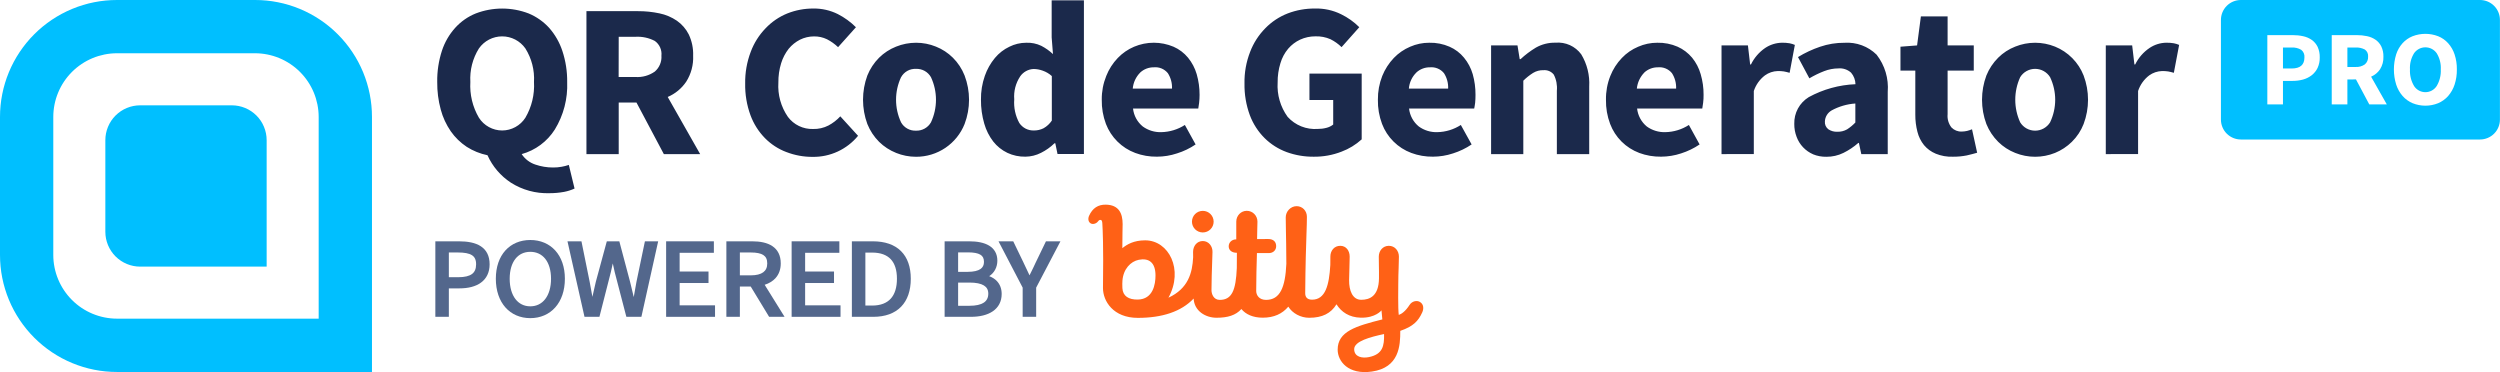 <svg width="215" height="32" viewBox="0 0 215 32" fill="none" xmlns="http://www.w3.org/2000/svg">
<path d="M10.06 31.99C8.739 31.99 7.431 31.73 6.211 31.224C4.99 30.719 3.881 29.977 2.947 29.043C2.013 28.109 1.271 27 0.765 25.779C0.26 24.559 -7.50141e-05 23.251 1.62464e-08 21.93V10.058C-7.50366e-05 8.737 0.26 7.429 0.765 6.208C1.271 4.988 2.013 3.879 2.947 2.945C3.881 2.011 4.99 1.27 6.211 0.764C7.431 0.259 8.739 -0 10.06 7.96504e-07H21.932C23.253 -0.001 24.561 0.259 25.782 0.764C27.002 1.27 28.111 2.01 29.045 2.945C29.98 3.879 30.72 4.988 31.226 6.208C31.731 7.429 31.991 8.737 31.99 10.058V31.99H10.06ZM4.583 10.058V21.93C4.585 23.381 5.163 24.772 6.189 25.798C7.216 26.825 8.608 27.402 10.06 27.404H27.406V10.058C27.404 8.606 26.827 7.214 25.801 6.187C24.774 5.16 23.384 4.583 21.932 4.58H10.06C8.608 4.582 7.215 5.159 6.188 6.186C5.161 7.213 4.584 8.606 4.583 10.058ZM12.056 22.93C11.262 22.93 10.499 22.613 9.937 22.052C9.376 21.49 9.06 20.728 9.06 19.934V12.055C9.06 11.662 9.137 11.272 9.288 10.908C9.438 10.544 9.659 10.213 9.937 9.935C10.216 9.657 10.546 9.436 10.909 9.286C11.273 9.135 11.663 9.058 12.056 9.058H19.935C20.328 9.058 20.718 9.135 21.082 9.286C21.446 9.436 21.776 9.657 22.054 9.935C22.332 10.213 22.553 10.544 22.703 10.908C22.854 11.272 22.932 11.662 22.932 12.055V22.93H12.056Z" fill="#00BFFF"/>
<path d="M43.936 15.709C43.053 15.131 42.355 14.312 41.924 13.35C41.289 13.22 40.684 12.975 40.137 12.627C39.601 12.272 39.136 11.819 38.768 11.293C38.374 10.722 38.081 10.088 37.903 9.418C37.694 8.647 37.593 7.85 37.601 7.051C37.587 6.14 37.724 5.233 38.005 4.366C38.244 3.634 38.634 2.961 39.15 2.389C39.638 1.85 40.241 1.429 40.915 1.157C42.379 0.596 43.999 0.596 45.463 1.157C46.135 1.436 46.738 1.86 47.228 2.397C47.736 2.976 48.123 3.651 48.364 4.382C48.648 5.243 48.788 6.145 48.777 7.051C48.836 8.49 48.466 9.913 47.713 11.14C47.059 12.173 46.042 12.926 44.864 13.253C45.141 13.674 45.553 13.99 46.031 14.15C46.522 14.319 47.038 14.405 47.558 14.405C47.809 14.408 48.06 14.387 48.306 14.341C48.514 14.304 48.719 14.251 48.919 14.183L49.412 16.215C49.127 16.345 48.827 16.442 48.52 16.5C48.098 16.578 47.673 16.616 47.245 16.614C46.076 16.652 44.922 16.336 43.936 15.709ZM41.187 4.166C40.647 5.028 40.391 6.036 40.45 7.051C40.387 8.126 40.642 9.195 41.187 10.124C41.401 10.46 41.697 10.736 42.046 10.927C42.395 11.119 42.787 11.221 43.185 11.221C43.583 11.221 43.975 11.119 44.324 10.927C44.673 10.736 44.969 10.46 45.183 10.124C45.727 9.195 45.985 8.126 45.923 7.051C45.982 6.036 45.723 5.028 45.183 4.166C44.958 3.846 44.658 3.583 44.31 3.402C43.962 3.222 43.577 3.128 43.185 3.128C42.793 3.128 42.408 3.222 42.06 3.402C41.712 3.583 41.412 3.846 41.187 4.166ZM173.308 13.15C172.761 12.934 172.263 12.61 171.845 12.198C171.406 11.76 171.06 11.239 170.828 10.664C170.329 9.319 170.329 7.84 170.828 6.495C171.06 5.92 171.406 5.399 171.845 4.961C172.262 4.547 172.76 4.223 173.308 4.009C174.407 3.566 175.634 3.566 176.733 4.009C177.29 4.235 177.796 4.572 178.218 5C178.641 5.427 178.972 5.935 179.191 6.495C179.697 7.838 179.697 9.321 179.191 10.664C178.967 11.241 178.622 11.764 178.18 12.198C177.764 12.607 177.273 12.93 176.733 13.15C175.634 13.593 174.407 13.593 173.308 13.15ZM173.735 6.639C173.457 7.248 173.313 7.91 173.313 8.579C173.313 9.249 173.457 9.911 173.735 10.52C173.87 10.739 174.058 10.921 174.283 11.046C174.509 11.172 174.763 11.237 175.02 11.237C175.278 11.237 175.532 11.172 175.758 11.046C175.983 10.921 176.174 10.739 176.309 10.52C176.597 9.914 176.747 9.251 176.747 8.579C176.747 7.908 176.597 7.245 176.309 6.639C176.174 6.419 175.983 6.238 175.758 6.113C175.532 5.987 175.278 5.922 175.02 5.922C174.763 5.922 174.509 5.987 174.283 6.113C174.058 6.238 173.87 6.419 173.735 6.639ZM166.468 13.214C166.081 13.054 165.738 12.804 165.468 12.483C165.198 12.147 165.004 11.758 164.9 11.34C164.775 10.857 164.713 10.36 164.717 9.861V6.074H163.44V4.017L164.869 3.906L165.196 1.412H167.494V3.906H169.744V6.074H167.494V9.823C167.454 10.233 167.575 10.642 167.829 10.966C167.942 11.082 168.078 11.172 168.228 11.232C168.379 11.292 168.54 11.321 168.702 11.315C168.86 11.312 169.017 11.294 169.17 11.259C169.315 11.221 169.456 11.174 169.594 11.118L170.035 13.136C169.78 13.209 169.486 13.288 169.145 13.366C168.753 13.444 168.351 13.481 167.951 13.477C167.442 13.496 166.935 13.406 166.463 13.214H166.468ZM155.927 13.269C155.601 13.128 155.306 12.921 155.062 12.663C154.818 12.405 154.63 12.102 154.508 11.769C154.371 11.414 154.304 11.036 154.308 10.656C154.295 10.196 154.403 9.74 154.621 9.335C154.84 8.931 155.163 8.593 155.555 8.352C156.79 7.679 158.165 7.298 159.571 7.242C159.565 6.878 159.43 6.528 159.194 6.251C159.047 6.118 158.873 6.015 158.684 5.952C158.495 5.889 158.298 5.865 158.099 5.883C157.686 5.886 157.274 5.964 156.888 6.113C156.443 6.284 156.016 6.493 155.605 6.736L154.627 4.908C155.225 4.543 155.862 4.245 156.525 4.02C157.201 3.789 157.912 3.673 158.626 3.679C159.133 3.645 159.64 3.718 160.117 3.895C160.594 4.072 161.027 4.347 161.389 4.704C162.096 5.614 162.439 6.755 162.345 7.904V13.256H160.073L159.867 12.295H159.812C159.426 12.636 158.996 12.922 158.534 13.15C158.079 13.373 157.578 13.488 157.071 13.483C156.678 13.49 156.286 13.418 155.921 13.269H155.927ZM157.509 9.504C157.343 9.6 157.204 9.736 157.105 9.9C157.005 10.064 156.948 10.251 156.941 10.443C156.93 10.571 156.95 10.701 157.002 10.819C157.054 10.937 157.135 11.039 157.238 11.118C157.468 11.27 157.741 11.345 158.016 11.331C158.308 11.34 158.596 11.268 158.85 11.124C159.109 10.957 159.347 10.76 159.56 10.537V8.901C158.839 8.95 158.137 9.157 157.504 9.504H157.509ZM140.973 13.15C140.403 12.936 139.883 12.603 139.452 12.173C139.02 11.743 138.687 11.225 138.471 10.656C138.221 9.991 138.1 9.286 138.113 8.577C138.102 7.878 138.228 7.183 138.487 6.534C138.715 5.958 139.051 5.433 139.48 4.986C139.876 4.569 140.356 4.239 140.887 4.017C141.403 3.791 141.962 3.674 142.525 3.676C143.126 3.662 143.723 3.778 144.274 4.017C144.756 4.233 145.182 4.556 145.521 4.961C145.861 5.378 146.111 5.861 146.258 6.378C146.427 6.956 146.513 7.554 146.507 8.156C146.511 8.387 146.498 8.616 146.469 8.845C146.443 9.052 146.419 9.213 146.396 9.333H140.79C140.857 9.938 141.157 10.493 141.627 10.88C142.091 11.214 142.652 11.384 143.223 11.365C143.941 11.351 144.641 11.137 145.244 10.747L146.166 12.422C145.676 12.754 145.14 13.013 144.576 13.192C144.019 13.377 143.436 13.472 142.849 13.474C142.208 13.482 141.569 13.373 140.968 13.15H140.973ZM141.419 6.232C141.05 6.607 140.82 7.098 140.768 7.622H144.146C144.167 7.153 144.042 6.687 143.789 6.293C143.645 6.115 143.457 5.977 143.246 5.888C143.035 5.8 142.805 5.767 142.578 5.789C142.147 5.785 141.733 5.943 141.414 6.232H141.419ZM121.367 13.15C120.794 12.938 120.276 12.603 119.843 12.173C119.409 11.743 119.072 11.227 118.856 10.656C118.607 9.991 118.485 9.286 118.499 8.577C118.491 7.878 118.618 7.184 118.873 6.534C119.103 5.96 119.442 5.435 119.868 4.986C120.266 4.571 120.745 4.241 121.275 4.017C121.791 3.791 122.35 3.674 122.913 3.676C123.514 3.661 124.108 3.777 124.659 4.017C125.144 4.228 125.571 4.552 125.906 4.961C126.249 5.378 126.504 5.86 126.654 6.378C126.817 6.957 126.897 7.555 126.893 8.156C126.895 8.387 126.884 8.615 126.862 8.845C126.829 9.052 126.813 9.213 126.782 9.333H121.178C121.21 9.633 121.303 9.925 121.447 10.191C121.592 10.456 121.785 10.69 122.021 10.88C122.481 11.214 123.04 11.384 123.609 11.365C124.327 11.351 125.029 11.137 125.632 10.747L126.56 12.422C126.067 12.755 125.529 13.014 124.961 13.192C124.405 13.377 123.823 13.471 123.237 13.474C122.598 13.482 121.963 13.373 121.364 13.15H121.367ZM121.813 6.232C121.435 6.601 121.204 7.095 121.162 7.622H124.54C124.561 7.153 124.436 6.687 124.182 6.293C124.037 6.116 123.853 5.979 123.642 5.891C123.431 5.803 123.202 5.768 122.974 5.789C122.544 5.783 122.127 5.941 121.81 6.232H121.813ZM110.65 13.078C109.942 12.818 109.297 12.41 108.76 11.88C108.198 11.322 107.764 10.647 107.486 9.906C107.166 9.034 107.01 8.112 107.026 7.184C107.007 6.253 107.172 5.328 107.511 4.46C107.8 3.701 108.243 3.012 108.813 2.433C109.355 1.875 110.012 1.44 110.736 1.157C111.484 0.87 112.277 0.728 113.078 0.733C113.86 0.711 114.635 0.88 115.337 1.226C115.915 1.508 116.445 1.884 116.9 2.339L115.375 4.053C115.094 3.777 114.772 3.547 114.419 3.372C114.012 3.194 113.57 3.11 113.125 3.125C112.672 3.123 112.224 3.219 111.812 3.408C111.418 3.591 111.066 3.859 110.783 4.189C110.477 4.554 110.25 4.979 110.116 5.437C109.951 5.974 109.87 6.534 109.877 7.096C109.812 8.15 110.116 9.194 110.736 10.05C111.06 10.409 111.462 10.689 111.911 10.869C112.36 11.049 112.845 11.123 113.327 11.088C113.577 11.089 113.826 11.06 114.067 10.996C114.281 10.945 114.481 10.847 114.655 10.711V8.599H112.612V6.331H117.105V11.985C116.6 12.444 116.012 12.804 115.373 13.042C114.615 13.337 113.808 13.485 112.995 13.477C112.195 13.486 111.399 13.352 110.648 13.078H110.65ZM97.623 13.15C97.051 12.937 96.532 12.603 96.099 12.173C95.665 11.743 95.327 11.226 95.109 10.656C94.86 9.991 94.739 9.286 94.752 8.577C94.743 7.877 94.875 7.182 95.137 6.534C95.364 5.958 95.701 5.432 96.129 4.986C96.527 4.571 97.005 4.241 97.534 4.017C98.07 3.792 98.646 3.674 99.228 3.674C99.809 3.674 100.385 3.792 100.921 4.017C101.406 4.229 101.834 4.553 102.171 4.961C102.512 5.379 102.766 5.861 102.916 6.378C103.083 6.956 103.165 7.555 103.163 8.156C103.164 8.387 103.15 8.616 103.124 8.845C103.094 9.052 103.069 9.213 103.052 9.333H97.44C97.505 9.94 97.808 10.496 98.282 10.88C98.744 11.214 99.304 11.385 99.873 11.365C100.593 11.35 101.294 11.136 101.899 10.747L102.822 12.422C102.33 12.757 101.791 13.016 101.223 13.192C100.667 13.378 100.085 13.472 99.499 13.474C98.858 13.483 98.221 13.374 97.62 13.15H97.623ZM98.066 6.232C97.692 6.604 97.462 7.096 97.415 7.622H100.793C100.814 7.153 100.689 6.687 100.436 6.293C100.291 6.116 100.106 5.977 99.895 5.888C99.684 5.8 99.455 5.767 99.228 5.789C98.797 5.784 98.382 5.942 98.064 6.232H98.066ZM86.629 13.142C86.158 12.915 85.745 12.584 85.421 12.173C85.069 11.715 84.807 11.195 84.648 10.639C84.453 9.969 84.356 9.274 84.363 8.577C84.352 7.879 84.464 7.184 84.695 6.525C84.889 5.964 85.183 5.443 85.562 4.986C85.902 4.576 86.328 4.245 86.81 4.017C87.257 3.794 87.75 3.677 88.251 3.676C88.7 3.657 89.148 3.747 89.553 3.942C89.918 4.132 90.256 4.37 90.556 4.651L90.443 3.214V0.03H93.217V13.245H90.947L90.756 12.323H90.684C90.345 12.654 89.955 12.93 89.531 13.142C89.116 13.356 88.656 13.47 88.19 13.474C87.65 13.485 87.115 13.371 86.627 13.142H86.629ZM87.732 6.575C87.347 7.156 87.168 7.849 87.225 8.543C87.17 9.249 87.321 9.955 87.66 10.576C87.798 10.781 87.986 10.95 88.206 11.063C88.427 11.176 88.674 11.229 88.921 11.221C89.208 11.224 89.491 11.159 89.747 11.03C90.032 10.869 90.275 10.643 90.457 10.371V6.542C90.232 6.334 89.964 6.178 89.675 6.077C89.428 5.987 89.168 5.937 88.905 5.933C88.672 5.94 88.447 6.001 88.242 6.113C88.038 6.224 87.862 6.384 87.73 6.575H87.732ZM77.066 13.15C76.52 12.932 76.023 12.609 75.603 12.198C75.166 11.76 74.822 11.238 74.591 10.664C74.096 9.319 74.096 7.84 74.591 6.495C74.822 5.921 75.166 5.399 75.603 4.961C76.021 4.549 76.519 4.225 77.066 4.009C77.611 3.789 78.194 3.676 78.781 3.676C79.367 3.675 79.948 3.788 80.491 4.009C81.035 4.225 81.531 4.549 81.946 4.961C82.385 5.397 82.728 5.919 82.955 6.495C83.465 7.838 83.465 9.321 82.955 10.664C82.623 11.498 82.047 12.213 81.303 12.716C80.559 13.218 79.68 13.486 78.781 13.483C78.193 13.483 77.609 13.37 77.063 13.15H77.066ZM77.49 6.639C77.207 7.247 77.06 7.909 77.06 8.579C77.06 9.25 77.207 9.912 77.49 10.52C77.616 10.748 77.803 10.933 78.03 11.06C78.257 11.187 78.516 11.249 78.776 11.237C79.036 11.247 79.294 11.184 79.521 11.057C79.749 10.931 79.936 10.746 80.064 10.52C80.347 9.912 80.494 9.25 80.494 8.579C80.494 7.909 80.347 7.247 80.064 6.639C79.936 6.413 79.749 6.225 79.521 6.099C79.294 5.972 79.036 5.912 78.776 5.922C78.516 5.91 78.26 5.969 78.033 6.096C77.806 6.223 77.619 6.412 77.493 6.639H77.49ZM67.63 13.078C66.935 12.817 66.308 12.408 65.787 11.88C65.236 11.318 64.811 10.644 64.54 9.906C64.222 9.034 64.068 8.111 64.085 7.184C64.07 6.254 64.232 5.33 64.562 4.46C64.843 3.703 65.278 3.014 65.84 2.433C66.364 1.88 67.001 1.445 67.707 1.157C68.423 0.872 69.187 0.729 69.958 0.733C70.683 0.724 71.4 0.888 72.05 1.21C72.626 1.504 73.152 1.885 73.61 2.342L72.075 4.056C71.792 3.784 71.471 3.557 71.122 3.377C70.773 3.208 70.389 3.124 70.002 3.131C69.585 3.131 69.173 3.227 68.799 3.413C68.426 3.604 68.096 3.868 67.829 4.191C67.538 4.564 67.317 4.987 67.178 5.44C67.013 5.977 66.933 6.536 66.94 7.098C66.873 8.147 67.162 9.188 67.76 10.052C68.01 10.386 68.335 10.655 68.711 10.836C69.087 11.017 69.502 11.106 69.919 11.093C70.38 11.107 70.839 11.003 71.249 10.792C71.63 10.588 71.974 10.323 72.266 10.005L73.793 11.68C73.32 12.255 72.723 12.718 72.047 13.031C71.371 13.345 70.634 13.501 69.888 13.491C69.118 13.496 68.352 13.356 67.633 13.078H67.63ZM181.098 13.253V3.906H183.367L183.559 5.542H183.628C183.908 4.97 184.333 4.481 184.861 4.125C185.285 3.84 185.781 3.683 186.291 3.674C186.51 3.669 186.729 3.685 186.945 3.721C187.103 3.75 187.258 3.797 187.405 3.862L186.951 6.262C186.789 6.214 186.626 6.174 186.46 6.143C186.286 6.118 186.11 6.107 185.934 6.11C185.537 6.122 185.152 6.252 184.831 6.484C184.384 6.825 184.051 7.293 183.875 7.826V13.25L181.098 13.253ZM148.051 13.253V3.906H150.321L150.512 5.542H150.584C150.861 4.972 151.283 4.484 151.806 4.125C152.234 3.84 152.733 3.684 153.247 3.674C153.465 3.669 153.683 3.685 153.898 3.721C154.056 3.751 154.211 3.798 154.358 3.862L153.907 6.262C153.723 6.207 153.564 6.174 153.413 6.143C153.239 6.118 153.063 6.107 152.887 6.11C152.49 6.121 152.105 6.251 151.784 6.484C151.337 6.825 151.004 7.293 150.828 7.826V13.25L148.051 13.253ZM133.89 13.253V7.804C133.936 7.325 133.845 6.842 133.624 6.414C133.521 6.284 133.386 6.182 133.233 6.115C133.08 6.049 132.914 6.022 132.748 6.035C132.429 6.024 132.114 6.107 131.842 6.273C131.54 6.464 131.258 6.688 131.005 6.94V13.253H128.234V3.906H130.504L130.695 5.088H130.767C131.171 4.713 131.613 4.379 132.086 4.094C132.599 3.804 133.181 3.658 133.771 3.671C134.194 3.634 134.622 3.706 135.01 3.881C135.397 4.056 135.733 4.328 135.985 4.67C136.49 5.503 136.728 6.469 136.672 7.442V13.253H133.89ZM57.091 13.253L54.738 8.82H53.209V13.253H50.434V0.96H54.877C55.494 0.958 56.11 1.021 56.714 1.149C57.252 1.259 57.762 1.476 58.216 1.785C58.647 2.087 58.996 2.49 59.233 2.959C59.502 3.53 59.633 4.156 59.61 4.787C59.645 5.576 59.438 6.358 59.014 7.026C58.621 7.608 58.069 8.063 57.423 8.339L60.214 13.253H57.091ZM53.203 6.622H54.644C55.238 6.662 55.828 6.497 56.315 6.154C56.51 5.986 56.663 5.774 56.761 5.537C56.86 5.299 56.902 5.043 56.883 4.787C56.909 4.545 56.869 4.3 56.77 4.078C56.67 3.856 56.513 3.663 56.315 3.521C55.801 3.252 55.223 3.129 54.644 3.164H53.209L53.203 6.622Z" fill="#1B294B"/>
<path fill-rule="evenodd" clip-rule="evenodd" d="M37.44 20.753V27.247H38.601V24.8H39.513C40.253 24.8 40.9 24.646 41.365 24.304C41.838 23.957 42.107 23.429 42.107 22.73C42.107 22.006 41.835 21.497 41.349 21.179C40.876 20.869 40.22 20.753 39.473 20.753H37.44ZM38.601 23.84V21.713H39.373C39.943 21.713 40.337 21.787 40.585 21.945C40.817 22.092 40.945 22.327 40.945 22.73C40.945 23.131 40.821 23.394 40.592 23.564C40.352 23.742 39.971 23.84 39.413 23.84H38.601Z" fill="#53678C"/>
<path fill-rule="evenodd" clip-rule="evenodd" d="M48.803 20.753L50.267 27.247H51.551L52.533 23.4L52.534 23.395C52.552 23.317 52.569 23.24 52.587 23.164C52.625 22.993 52.663 22.827 52.7 22.656C52.748 22.902 52.8 23.141 52.864 23.398L53.867 27.247H55.16L56.603 20.753H55.463L54.735 24.24L54.701 24.428C54.634 24.8 54.568 25.171 54.503 25.548C54.427 25.219 54.348 24.895 54.269 24.576C54.241 24.462 54.214 24.348 54.186 24.235L53.262 20.753H52.186L51.242 24.231L51.241 24.236C51.138 24.666 51.039 25.093 50.946 25.529C50.871 25.096 50.796 24.671 50.712 24.242L50.005 20.753H48.803Z" fill="#53678C"/>
<path fill-rule="evenodd" clip-rule="evenodd" d="M57.287 20.753V27.247H61.493V26.259H58.448V24.339H60.932V23.351H58.448V21.741H61.393V20.753H57.287Z" fill="#53678C"/>
<path fill-rule="evenodd" clip-rule="evenodd" d="M62.468 20.753V27.247H63.629V24.64H64.561L66.144 27.247H67.473L65.761 24.492C66.138 24.371 66.462 24.18 66.702 23.91C66.988 23.589 67.145 23.169 67.145 22.654C67.145 21.963 66.883 21.475 66.425 21.167C65.979 20.867 65.365 20.753 64.681 20.753H62.468ZM63.629 23.68V21.713H64.561C65.063 21.713 65.42 21.786 65.648 21.934C65.862 22.073 65.983 22.292 65.983 22.654C65.983 23.007 65.861 23.252 65.64 23.415C65.411 23.584 65.055 23.68 64.561 23.68H63.629Z" fill="#53678C"/>
<path fill-rule="evenodd" clip-rule="evenodd" d="M68.08 20.753V27.247H72.285V26.259H69.241V24.339H71.725V23.351H69.241V21.741H72.185V20.753H68.08Z" fill="#53678C"/>
<path fill-rule="evenodd" clip-rule="evenodd" d="M73.261 20.753V27.247H75.103C76.126 27.247 76.938 26.951 77.494 26.379C78.049 25.808 78.328 24.984 78.328 23.972C78.328 22.964 78.049 22.153 77.487 21.595C76.925 21.036 76.103 20.753 75.063 20.753H73.261ZM74.422 26.278V21.722H75.003C75.74 21.722 76.265 21.928 76.608 22.294C76.952 22.662 77.137 23.219 77.137 23.972C77.137 24.729 76.952 25.302 76.606 25.683C76.263 26.062 75.737 26.278 75.003 26.278H74.422Z" fill="#53678C"/>
<path fill-rule="evenodd" clip-rule="evenodd" d="M81.237 20.753V27.247H83.5C84.249 27.247 84.906 27.096 85.381 26.771C85.863 26.441 86.144 25.939 86.144 25.28C86.144 24.819 85.993 24.444 85.726 24.166C85.548 23.98 85.323 23.842 85.069 23.749C85.522 23.463 85.773 22.96 85.773 22.419C85.773 21.822 85.511 21.393 85.064 21.123C84.628 20.86 84.028 20.753 83.35 20.753H81.237ZM82.398 23.379V21.704H83.24C83.743 21.704 84.092 21.77 84.311 21.902C84.514 22.024 84.622 22.212 84.622 22.522C84.622 22.793 84.526 22.994 84.322 23.135C84.107 23.284 83.752 23.379 83.21 23.379H82.398ZM82.398 26.297V24.301H83.38C83.94 24.301 84.348 24.387 84.611 24.547C84.862 24.7 84.993 24.924 84.993 25.252C84.993 25.616 84.853 25.865 84.599 26.031C84.334 26.204 83.928 26.297 83.38 26.297H82.398Z" fill="#53678C"/>
<path fill-rule="evenodd" clip-rule="evenodd" d="M85.872 20.753L87.949 24.736V27.247H89.11V24.736L91.198 20.753H89.952L89.067 22.584L89.064 22.589C88.941 22.867 88.808 23.134 88.672 23.409C88.628 23.497 88.584 23.586 88.539 23.677C88.375 23.341 88.223 23.015 88.067 22.68L88.024 22.587L87.138 20.753H85.872Z" fill="#53678C"/>
<path fill-rule="evenodd" clip-rule="evenodd" d="M45.606 27.36C46.474 27.36 47.223 27.032 47.752 26.437C48.28 25.843 48.58 24.995 48.58 23.972C48.58 22.957 48.28 22.123 47.751 21.541C47.221 20.957 46.473 20.64 45.606 20.64C44.739 20.64 43.993 20.955 43.465 21.537C42.939 22.119 42.642 22.953 42.642 23.972C42.642 24.995 42.939 25.843 43.464 26.437C43.991 27.032 44.737 27.36 45.606 27.36ZM45.606 26.344C45.07 26.344 44.634 26.12 44.327 25.719C44.017 25.315 43.833 24.719 43.833 23.972C43.833 23.229 44.017 22.649 44.326 22.258C44.631 21.871 45.067 21.657 45.606 21.657C46.145 21.657 46.584 21.871 46.892 22.258C47.202 22.65 47.389 23.23 47.389 23.972C47.389 24.719 47.202 25.314 46.89 25.719C46.581 26.12 46.142 26.344 45.606 26.344Z" fill="#53678C"/>
<g clip-path="url(#clip0_2510_149214)">
<path fill-rule="evenodd" clip-rule="evenodd" d="M97.853 25.762C97.064 25.776 96.561 25.465 96.526 24.778C96.513 24.52 96.517 24.3 96.53 24.134C96.606 23.131 97.238 22.482 97.933 22.343C98.797 22.171 99.373 22.565 99.373 23.692C99.373 24.454 99.161 25.739 97.853 25.762ZM104.62 27.326C103.684 27.326 102.701 26.751 102.654 25.674C101.59 26.8 99.948 27.337 97.853 27.337C95.739 27.337 94.856 25.896 94.856 24.773C94.91 21.031 94.824 19.63 94.807 19.342L94.807 19.342C94.805 19.316 94.804 19.3 94.804 19.291L94.804 19.281C94.798 19.139 94.79 18.926 94.655 18.912C94.571 18.902 94.516 18.928 94.42 19.049C94.275 19.241 93.982 19.317 93.805 19.214C93.59 19.09 93.549 18.815 93.658 18.563C93.96 17.889 94.444 17.591 95.096 17.6C96.223 17.616 96.546 18.352 96.546 19.272C96.546 19.272 96.521 20.596 96.521 21.342C96.92 21.017 97.506 20.669 98.484 20.669C100.521 20.669 101.814 23.191 100.485 25.603C102.189 24.818 102.544 23.464 102.61 22.121L102.604 21.668C102.604 21.16 102.932 20.729 103.442 20.729C103.953 20.729 104.292 21.189 104.274 21.674C104.213 23.309 104.188 24.386 104.188 24.955C104.188 25.285 104.368 25.79 104.9 25.79C105.942 25.79 106.285 24.973 106.365 23.054L106.373 21.74C105.901 21.74 105.668 21.492 105.668 21.182C105.668 20.872 105.915 20.585 106.319 20.585C106.319 20.585 106.32 19.506 106.32 19.06C106.32 18.551 106.714 18.13 107.225 18.13C107.736 18.13 108.141 18.551 108.141 19.06C108.141 19.229 108.135 19.425 108.127 19.643C108.118 19.921 108.108 20.232 108.109 20.562L108.183 20.561C108.321 20.561 108.635 20.56 109.051 20.555C109.548 20.549 109.75 20.827 109.75 21.174C109.75 21.521 109.483 21.763 109.134 21.765C108.811 21.766 108.097 21.762 108.097 21.762C108.065 22.791 108.034 24.031 108.034 25.023C108.034 25.381 108.281 25.79 108.879 25.79C110.085 25.79 110.535 24.718 110.626 22.684C110.619 21.269 110.602 20.449 110.589 19.831V19.831C110.58 19.397 110.573 19.063 110.573 18.693C110.573 18.184 110.997 17.73 111.507 17.73C112.018 17.73 112.394 18.138 112.394 18.646C112.394 19.038 112.379 19.496 112.357 20.121C112.321 21.177 112.268 22.71 112.248 25.205C112.245 25.538 112.407 25.772 112.837 25.772C113.987 25.772 114.306 24.526 114.407 22.786C114.408 22.703 114.408 22.621 114.409 22.54V22.54V22.54V22.54C114.411 22.375 114.412 22.216 114.412 22.061C114.412 21.552 114.751 21.14 115.262 21.14C115.772 21.14 116.072 21.562 116.072 22.071C116.072 22.433 116.061 22.772 116.048 23.121L116.048 23.121C116.038 23.43 116.027 23.747 116.023 24.096C116.014 24.994 116.321 25.785 117.068 25.782C117.785 25.78 118.573 25.478 118.592 23.941C118.598 23.513 118.591 23.185 118.585 22.853C118.581 22.608 118.576 22.361 118.576 22.071C118.576 21.562 118.931 21.14 119.441 21.14C119.952 21.14 120.306 21.562 120.306 22.071C120.306 22.375 120.295 22.677 120.283 23.013V23.013V23.013V23.013C120.268 23.43 120.251 23.899 120.251 24.483C120.251 24.483 120.219 26.613 120.294 27.084C120.528 27.006 120.866 26.777 121.224 26.222C121.44 25.887 121.854 25.815 122.108 25.964C122.459 26.168 122.446 26.567 122.315 26.859C121.977 27.611 121.537 28.072 120.424 28.454C120.428 29.73 120.339 31.614 117.978 31.955C115.956 32.246 115.042 31.074 115.039 30.076C115.034 28.501 116.608 28.042 118.881 27.47L118.808 26.689C118.808 26.689 118.302 27.353 117.019 27.321C116.03 27.296 115.35 26.829 114.937 26.169C114.461 26.951 113.715 27.329 112.59 27.329C111.85 27.329 111.144 26.938 110.795 26.371C110.279 26.988 109.561 27.321 108.595 27.321C107.753 27.321 107.131 27.031 106.759 26.577C106.278 27.114 105.586 27.326 104.62 27.326ZM119.029 28.727C117.881 28.975 116.442 29.337 116.459 30.044C116.474 30.707 117.159 30.828 117.73 30.71C118.916 30.465 119.053 29.751 119.029 28.727ZM104.373 19.062C104.373 18.549 103.957 18.134 103.441 18.134C102.926 18.134 102.509 18.549 102.509 19.062C102.509 19.576 102.926 19.991 103.441 19.991C103.957 19.991 104.373 19.576 104.373 19.062Z" fill="#FF6116"/>
</g>
<path d="M192.714 11.997C192.259 11.997 191.824 11.816 191.502 11.495C191.181 11.174 191 10.738 191 10.283V1.714C191 1.259 191.181 0.824 191.502 0.502C191.824 0.181 192.259 0 192.714 0H213.28C213.735 0 214.171 0.181 214.492 0.502C214.813 0.824 214.994 1.259 214.994 1.714V10.283C214.994 10.738 214.813 11.174 214.492 11.495C214.171 11.816 213.735 11.997 213.28 11.997H192.714ZM207.482 3.115C207.155 3.247 206.862 3.45 206.625 3.71C206.376 3.987 206.188 4.313 206.073 4.667C205.809 5.517 205.809 6.428 206.073 7.278C206.19 7.638 206.377 7.971 206.625 8.257C206.861 8.523 207.154 8.734 207.482 8.874C208.188 9.161 208.978 9.161 209.683 8.874C210.011 8.735 210.304 8.524 210.54 8.258C210.788 7.972 210.977 7.639 211.094 7.279C211.231 6.857 211.297 6.416 211.29 5.973C211.297 5.533 211.231 5.096 211.094 4.678C210.978 4.323 210.789 3.995 210.54 3.716C210.304 3.453 210.011 3.248 209.683 3.116C208.975 2.842 208.19 2.842 207.482 3.116V3.115ZM202.614 6.831L203.758 8.979H205.266L203.914 6.594C204.227 6.461 204.495 6.24 204.685 5.958C204.888 5.634 204.989 5.256 204.974 4.874C204.983 4.568 204.92 4.264 204.79 3.988C204.675 3.759 204.505 3.562 204.295 3.417C204.076 3.268 203.83 3.164 203.57 3.111C203.277 3.049 202.978 3.019 202.679 3.02H200.529V8.979H201.875V6.832L202.614 6.831ZM194.99 8.979H196.335V6.958H197.166C197.469 6.959 197.77 6.92 198.062 6.841C198.33 6.767 198.582 6.642 198.803 6.474C199.019 6.306 199.193 6.09 199.312 5.843C199.442 5.56 199.506 5.25 199.498 4.938C199.507 4.626 199.445 4.315 199.317 4.03C199.202 3.793 199.031 3.589 198.817 3.436C198.594 3.281 198.343 3.172 198.077 3.116C197.778 3.05 197.473 3.018 197.167 3.02H194.991L194.99 8.979ZM207.613 7.402C207.355 6.971 207.231 6.473 207.257 5.972C207.229 5.479 207.353 4.991 207.613 4.572C207.723 4.417 207.869 4.291 208.037 4.203C208.206 4.116 208.393 4.07 208.583 4.07C208.773 4.07 208.96 4.116 209.129 4.203C209.297 4.291 209.442 4.417 209.552 4.572C209.812 4.991 209.936 5.48 209.908 5.972C209.934 6.473 209.81 6.971 209.552 7.402C209.447 7.563 209.304 7.696 209.135 7.788C208.965 7.879 208.776 7.927 208.583 7.927C208.39 7.927 208.201 7.879 208.032 7.788C207.862 7.696 207.718 7.563 207.613 7.402ZM196.335 5.888V4.089H197.085C197.37 4.07 197.655 4.138 197.901 4.282C198 4.359 198.077 4.459 198.126 4.574C198.175 4.689 198.194 4.815 198.181 4.939C198.181 5.574 197.816 5.89 197.085 5.89L196.335 5.888ZM201.875 5.76V4.086H202.569C202.849 4.07 203.129 4.13 203.379 4.26C203.475 4.329 203.551 4.422 203.6 4.529C203.648 4.636 203.667 4.755 203.656 4.872C203.664 4.997 203.643 5.121 203.595 5.236C203.547 5.351 203.473 5.454 203.379 5.536C203.142 5.701 202.856 5.78 202.569 5.76H201.875Z" fill="#00BFFF"/>
<defs>
<clipPath id="clip0_2510_149214">
<rect width="28.8" height="14.4" fill="white" transform="translate(93.6 17.6)"/>
</clipPath>
</defs>
</svg>
